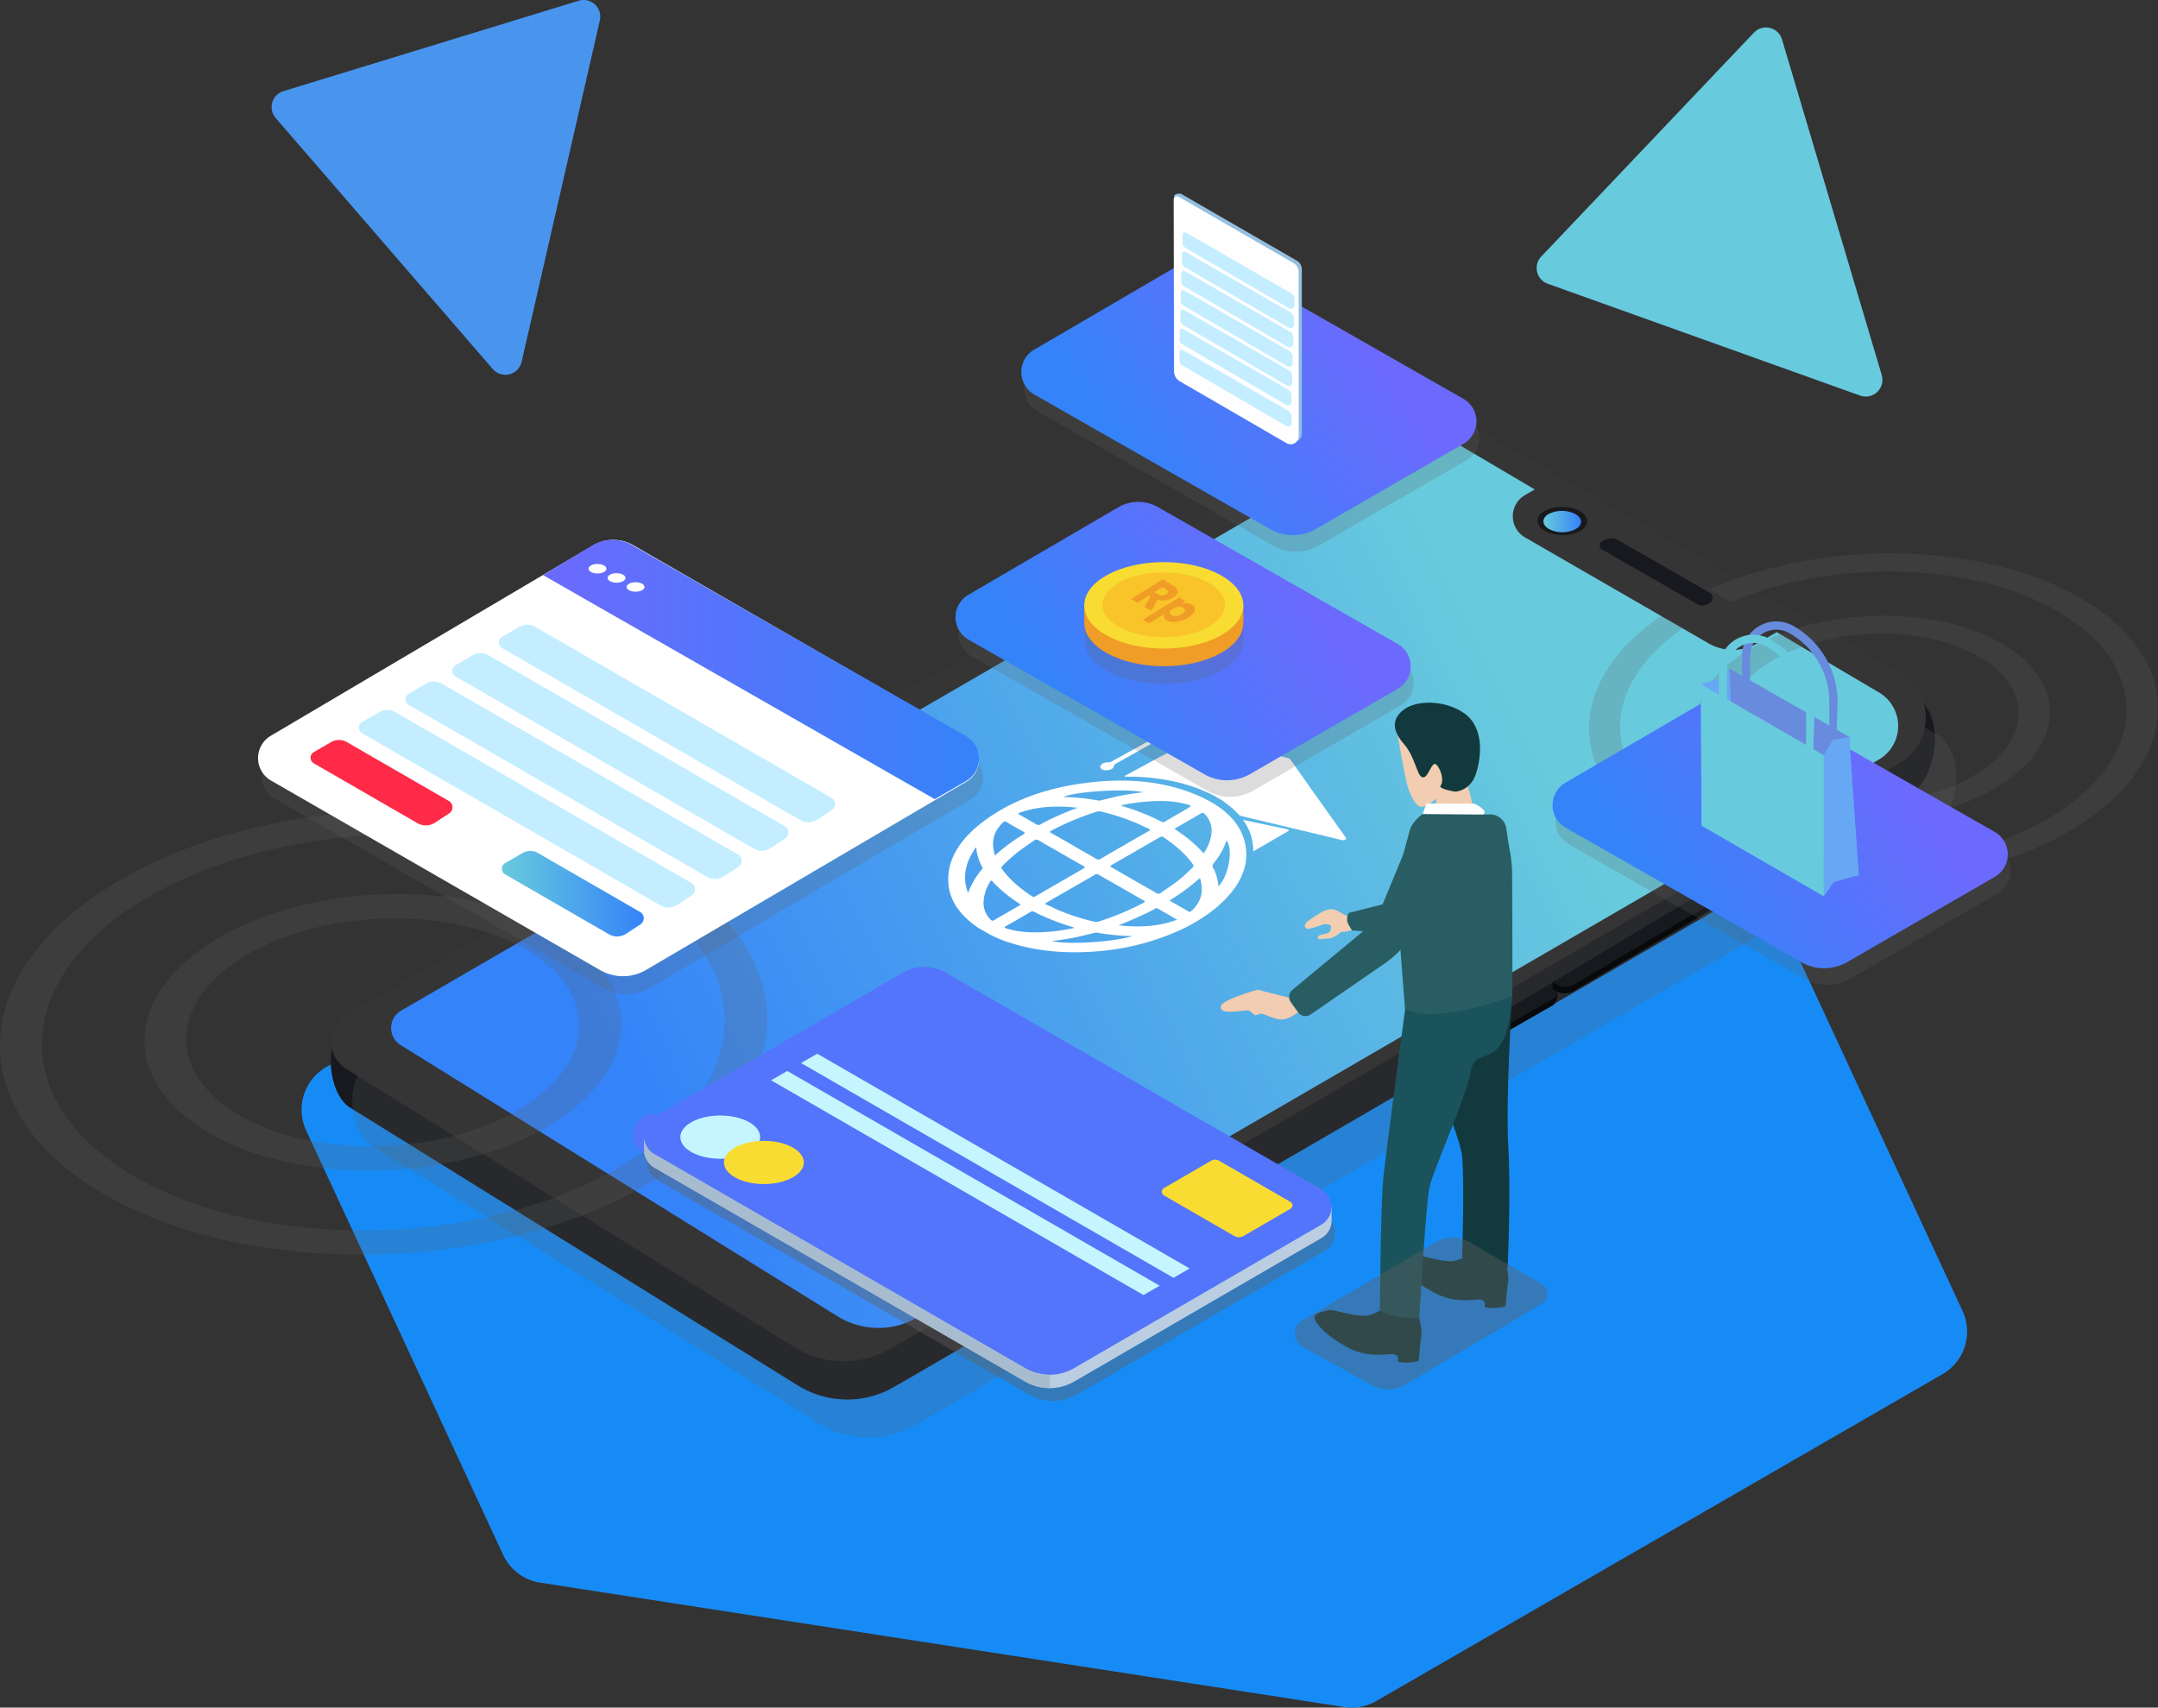<svg id="Layer_1" data-name="Layer 1" xmlns="http://www.w3.org/2000/svg" xmlns:xlink="http://www.w3.org/1999/xlink" viewBox="0 0 998.49 790.22"><rect x="0" y="0" width="998.49" height="790.22" fill="#333333" stroke="none"/><defs><style>.cls-1{fill:#178bf5;}.cls-2{fill:#68cadd;}.cls-3{fill:#4995ee;}.cls-4{fill:#18191e;}.cls-10,.cls-31,.cls-5{fill:#606060;}.cls-5,.cls-9{opacity:0.22;}.cls-31,.cls-5{isolation:isolate;}.cls-6{fill:#353535;}.cls-7{fill:url(#linear-gradient);}.cls-8{fill:#f2cdb1;}.cls-11{fill:#fff;}.cls-12{fill:#285e63;}.cls-13{fill:#08090a;}.cls-14{fill:url(#linear-gradient-2);}.cls-15{fill:url(#linear-gradient-3);}.cls-16{fill:url(#linear-gradient-4);}.cls-17{fill:url(#linear-gradient-5);}.cls-18{fill:url(#linear-gradient-6);}.cls-19{fill:#12393d;}.cls-20{fill:#1a535c;}.cls-21{fill:#688bdd;}.cls-22{fill:#67a8f4;}.cls-23{fill:#ef9d26;}.cls-24{fill:#f9dc32;}.cls-25{fill:#f9c32a;}.cls-26{fill:#94bfe0;}.cls-27{fill:#fefefe;}.cls-28{fill:#c4eeff;}.cls-29{fill:#ff2a47;}.cls-30{fill:url(#linear-gradient-7);}.cls-31{opacity:0.41;}.cls-32{fill:#bbcee1;}.cls-33{fill:#5375fb;}.cls-34{fill:#a7bcce;}.cls-35{fill:#c5f6ff;}</style><linearGradient id="linear-gradient" x1="743.69" y1="1030.61" x2="342.81" y2="832.88" gradientTransform="matrix(1, 0, 0, -1, 0, 1920)" gradientUnits="userSpaceOnUse"><stop offset="0" stop-color="#68cadd"/><stop offset="1" stop-color="#3583f9"/></linearGradient><linearGradient id="linear-gradient-2" x1="757" y1="1113.09" x2="774.4" y2="1113.09" xlink:href="#linear-gradient"/><linearGradient id="linear-gradient-3" x1="916.04" y1="1003.71" x2="814.94" y2="935.8" gradientTransform="matrix(1, 0, 0, -1, 0, 1920)" gradientUnits="userSpaceOnUse"><stop offset="0" stop-color="#6c6afc"/><stop offset="1" stop-color="#3583f9"/></linearGradient><linearGradient id="linear-gradient-4" x1="639.8" y1="1090.71" x2="538.7" y2="1022.8" xlink:href="#linear-gradient-3"/><linearGradient id="linear-gradient-5" x1="294.13" y1="1044.61" x2="495.87" y2="1044.61" xlink:href="#linear-gradient-3"/><linearGradient id="linear-gradient-6" x1="670.19" y1="1204.11" x2="569.1" y2="1136.2" xlink:href="#linear-gradient-3"/><linearGradient id="linear-gradient-7" x1="275.08" y1="940.87" x2="340.74" y2="940.87" xlink:href="#linear-gradient"/></defs><path class="cls-1" d="M455.77,908.13l-262,151.26a22.74,22.74,0,0,0-9.25,29.27l91.13,196.39a22.73,22.73,0,0,0,17.16,12.9l372,57.55a22.65,22.65,0,0,0,14.85-2.78l262-151.26a22.74,22.74,0,0,0,9.26-29.27L859.76,975.8a22.73,22.73,0,0,0-17.15-12.9l-372-57.55A22.74,22.74,0,0,0,455.77,908.13Z" transform="translate(-42.87 -565.55)"/><path class="cls-2" d="M759,696.86l144.54,51.75a7.73,7.73,0,0,0,10-9.48L867.39,583.78a7.73,7.73,0,0,0-13-3.12L756,684.26a7.72,7.72,0,0,0,3,12.6Z" transform="translate(-42.87 -565.55)"/><path class="cls-3" d="M170.44,620.18,270.85,736.31A7.72,7.72,0,0,0,284.22,733l36.19-158a7.72,7.72,0,0,0-9.79-9.11L174,607.74a7.72,7.72,0,0,0-3.56,12.44Z" transform="translate(-42.87 -565.55)"/><path class="cls-4" d="M204.67,1078,412,1206.67a43.38,43.38,0,0,0,44.64.66l466.9-271c16-9.27,20.74-39.84,4.75-49.07L731.15,783.73a45.27,45.27,0,0,0-44.74-.3L201.9,1042.61C192.16,1048.06,195.18,1072.06,204.67,1078Z" transform="translate(-42.87 -565.55)"/><path class="cls-5" d="M214.61,1095.52l207.3,128.71a43.38,43.38,0,0,0,44.64.67l466.91-271c16-9.27,20.73-39.83,4.74-49.06L741.09,801.29a45.29,45.29,0,0,0-44.74-.3L211.84,1060.17C202.1,1065.62,205.12,1089.63,214.61,1095.52Z" transform="translate(-42.87 -565.55)"/><path class="cls-6" d="M203.06,1060.21l207.3,128.72a43.36,43.36,0,0,0,44.64.66l466.91-271a24,24,0,0,0,0-41.58L721.53,761.36a45.29,45.29,0,0,0-44.74-.3L203.63,1035a14.66,14.66,0,0,0-.57,25.21Z" transform="translate(-42.87 -565.55)"/><path class="cls-7" d="M228.23,1049.17l202.06,125.46a36.11,36.11,0,0,0,37.15.55L912.1,917.11a18,18,0,0,0,0-31.22L717.82,771.3a37.85,37.85,0,0,0-37.43-.25l-451.8,262.11a9.29,9.29,0,0,0-.36,16Z" transform="translate(-42.87 -565.55)"/><path class="cls-8" d="M670.89,994.92s-5.7,2.74-8.08,1.56-5.1-4.18-8.08-3a58.68,58.68,0,0,1-6.71,2s-3.73-1.14.9-4.32,8.35-5.59,11.29-4.67,6.2,4,8.12,3.09Z" transform="translate(-42.87 -565.55)"/><g class="cls-9"><path class="cls-10" d="M969.06,863.34c-31-18-82.94-17-115.77,2.06s-34.38,49.1-3.54,67.07,82.85,17.18,115.81-1.88S1000.13,881.32,969.06,863.34Zm-108.82,63c-25.41-14.8-24.1-39.57,2.92-55.26s69.82-16.47,95.36-1.68,24.28,39.66-2.89,55.38-69.93,16.43-95.39,1.61Z" transform="translate(-42.87 -565.55)"/><path class="cls-10" d="M1005.43,842.27C955.51,813.44,872,815,819.32,845.68s-55.19,78.86-5.72,107.74,133.16,27.7,186.22-2.94S1055.49,871.18,1005.43,842.27ZM824.08,947.34c-44.07-25.71-41.77-68.71,5.09-95.94s121.27-28.68,165.7-3,42.32,69-5,96.32S868.26,973.12,824.08,947.34Z" transform="translate(-42.87 -565.55)"/></g><g class="cls-9"><path class="cls-10" d="M300.3,996.61c-41.81-24.19-111.8-22.91-156,2.78s-46.35,66.19-4.79,90.41,111.69,23.15,156.12-2.54S342.18,1020.84,300.3,996.61Zm-146.68,85c-34.26-19.95-32.49-53.34,3.93-74.48s94.12-22.21,128.54-2.28,32.73,53.47-3.89,74.65-94.27,22.07-128.58,2.1Z" transform="translate(-42.87 -565.55)"/><path class="cls-10" d="M349.32,968.21C282,929.35,169.51,931.49,98.46,972.8s-74.4,106.3-7.73,145.2c66.87,39,179.5,37.35,251-4C413.44,1072.69,416.81,1007.17,349.32,968.21ZM104.87,1109.84c-59.4-34.66-56.31-92.61,6.86-129.33s163.47-38.66,223.36-4.06,57,93-6.74,129.84S164.42,1144.59,104.87,1109.84Z" transform="translate(-42.87 -565.55)"/></g><path class="cls-11" d="M665.23,952.7c-3.77-5.31-7.58-10.62-11.35-15.94q-6.87-9.68-13.7-19.38a3,3,0,0,0-1.81-1.13c-2.2-.57-4.35-1.2-6.5-1.83L580.1,899.27a13.46,13.46,0,0,0-4.94-.93l-.73.42a4.5,4.5,0,0,0,.68,1.61c2.37,3.34,4.72,6.67,7,10,.66,1,2.42,2,1.55,3s-3,1.85-4.64,2.73c-5.09,2.76-10.21,5.51-15.31,8.26-.26.14-.56.3-.44.49s.53.12.83.13h3.78c12.73.49,23.85,2.84,33.28,7.15a43.93,43.93,0,0,1,14.59,10.06,2.51,2.51,0,0,0,1.48,1q22.78,5.41,45.46,10.86a3.51,3.51,0,0,0,2.59.09C666.11,953.75,665.56,953.17,665.23,952.7Z" transform="translate(-42.87 -565.55)"/><path class="cls-11" d="M638.59,950.37c.95-.54.83-.88-.31-1.12-6.7-1.4-13.38-2.83-20.29-4.3a23.67,23.67,0,0,1,4.74,14.59Z" transform="translate(-42.87 -565.55)"/><path class="cls-11" d="M577.65,906.65c-6.8,3.75-13.52,7.45-20.22,11.16a3.16,3.16,0,0,1-2,.54c-1.74-.07-3.15.75-3.43,1.85s1,1.8,2.61,1.8c2,0,3.51-.77,3.62-1.85,0-.52.4-.86,1-1.23q8.78-4.9,17.51-9.83C578.84,907.89,578.87,908.22,577.65,906.65Z" transform="translate(-42.87 -565.55)"/><path class="cls-11" d="M619.45,959.12c-1-12-10-21.08-26.66-27.16-13.31-4.85-28.64-6.27-45.6-4.33-20.49,2.34-37.33,8.69-50.33,18.85-10.47,8.19-15.38,17-15.25,26.4.13,8.71,5,16.09,14.19,22.24l5.3,3a57.26,57.26,0,0,0,9.62,3.88q18.46,5.75,41,3.69a113.43,113.43,0,0,0,35.15-8.84A77.16,77.16,0,0,0,605.11,986C615.3,977.51,620.2,968.55,619.45,959.12Zm-49-22.34c7.24-.83,14.2-.88,20.54.72,3.58.9,3.58.9.45,2.7s-6.31,3.64-9.44,5.47a1.43,1.43,0,0,1-1.66.15,102.71,102.71,0,0,0-17.72-7.09c-.35-.1-.79-.13-.91-.49a78.1,78.1,0,0,1,8.74-1.46Zm1.34-4.58c-4,.49-7.75,1-11.47,1.8-2.6.55-5.17,1.18-7.71,1.84a3.42,3.42,0,0,1-1.52.17,100,100,0,0,0-16.29-1.63c5.79-2.63,30.13-4.08,37-2.18Zm-56.93,9.36a51.56,51.56,0,0,1,17.33-2.72,66.61,66.61,0,0,1,9.26.53,144.52,144.52,0,0,0-14.14,6.06c-1,.49-1.93,1-2.89,1.55a1.75,1.75,0,0,1-2,.07c-2.57-1.53-5.21-3-7.86-4.52-.64-.36-.88-.53.3-1Zm-6.28,4.4c2.56,1.51,5.12,3,7.79,4.45.89.48.71.82-.15,1.34a87.43,87.43,0,0,0-13,9.71c-1.45-5.19-1.56-10.22,3.74-15.3.62-.63.93-.61,1.62-.16Zm-14.07,11.65c.05.27.12.53.16.8a7.32,7.32,0,0,0,.08.9,22.28,22.28,0,0,0,2.53,7.35c.18.33.38.65.05,1a37.47,37.47,0,0,0-6.54,11.08c-2.72-6.87-1.51-13.92,3.72-21.13Zm6.77,33.55a10.87,10.87,0,0,1-3.34-8.19,19.3,19.3,0,0,1,3-9.25c.12-.21.07-.55.62-.6s.41.27.57.44a64.87,64.87,0,0,0,12.35,10.12c.67.42.57.66-.21,1.09-1.9,1.05-3.73,2.14-5.59,3.22s-3.76,2.13-5.57,3.23c-.9.56-1.31.47-1.83-.06Zm18.87-11a77.66,77.66,0,0,1-7.08-5.3,45.48,45.48,0,0,1-6.7-7.3c-.31-.43-.19-.77.23-1.2a71.53,71.53,0,0,1,10.23-8.72c1.53-1.06,3-2.15,4.63-3.16a1.52,1.52,0,0,1,1.88-.08c3.46,2,7,4,10.47,6s6.87,4,10.38,5.92c.88.48.7.76-.21,1.28q-10.9,6.25-21.71,12.54c-1,.62-1.36.56-2.12,0Zm30-17.14c-3.44-2-7-4-10.44-6s-6.89-4-10.4-5.94c-.82-.45-.76-.73.19-1.23a127.05,127.05,0,0,1,20.88-8.69,3,3,0,0,1,1.78-.07,97.9,97.9,0,0,1,16.11,5.19c2.08.9,4.06,1.87,6.13,2.77.84.37.71.66-.13,1.15q-11.09,6.34-22.09,12.75a1.7,1.7,0,0,1-2.06,0Zm43.77,24.24a.71.71,0,0,1-1,.16l0,0c-2.8-1.61-5.59-3.22-8.41-4.82-.65-.37-.1-.63.37-.92a83.18,83.18,0,0,0,11.28-8.19c.58-.51,1.18-1,1.93-1.63,1.42,5,1.45,9.85-3.41,14.77a4,4,0,0,0-.79.66Zm12.69-11.51a21.89,21.89,0,0,0-1.44-6.44,6.69,6.69,0,0,0-.83-1.85c-.76-1-.38-1.94.49-3a31.52,31.52,0,0,0,5.55-10.05c3.2,4.2,1,16.59-3.8,21.35Zm-6.47-33.6a10.47,10.47,0,0,1,3.32,7.71c0,3.48-1.26,6.94-3.65,10.64a61.44,61.44,0,0,0-4.54-4.59A57.19,57.19,0,0,0,589,951c-.76-.51-1.45-1.06-2.25-1.56-.47-.28-.29-.48.18-.75q5.84-3.35,11.62-6.71c.88-.5,1.14-.23,1.56.18Zm-20.75,10.92c.8-.47,1.24-.49,1.86-.06,5.64,3.82,10.47,8,13.71,12.75.27.39.19.71-.2,1.11a66.11,66.11,0,0,1-10.49,8.91c-1.4.94-2.78,1.89-4.12,2.86a1.81,1.81,0,0,1-2.34.15c-3.33-2-6.77-3.91-10.17-5.86s-6.92-4-10.44-6c-.72-.41-.74-.66.13-1.16q11-6.3,22-12.69Zm-30,17.32a1.46,1.46,0,0,1,1.77-.07c3.48,2,7,4,10.52,6s6.84,4,10.32,5.89c.8.44.8.71-.17,1.2A130,130,0,0,1,551.25,992a3.38,3.38,0,0,1-1.94.09,99.39,99.39,0,0,1-18.19-6,36.31,36.31,0,0,0-4-1.86c-.85-.28-.7-.55,0-1q11.18-6.4,22.23-12.83Zm-21,26.34c-7.1.59-13.81.35-19.76-1.5-1.21-.38-1.14-.63-.09-1.23,3.73-2.1,7.39-4.23,11.05-6.37a1.48,1.48,0,0,1,1.67-.15,112.09,112.09,0,0,0,18.53,7.28s0,0,.15.2a89.48,89.48,0,0,1-11.63,1.78Zm1.46,4.25a117,117,0,0,0,11.78-1.9c2.47-.55,4.91-1.16,7.35-1.76a3.37,3.37,0,0,1,1.51-.15,104.26,104.26,0,0,0,16.35,1.55c-8,2.75-30.69,4.15-37.07,2.28Zm30.61-7.22c4.87-1.94,9.55-4,14-6.17,1-.47,1.84-1,2.75-1.48a1.2,1.2,0,0,1,1.33-.13c3,1.71,5.94,3.41,9,5.17-9.15,3.43-18.12,3.53-27.16,2.62Z" transform="translate(-42.87 -565.55)"/><path class="cls-12" d="M667,988a5.38,5.38,0,0,0-.19,5.4l1.59,2.72,26.07,2,46.77-39.67-1.42-9.53a7.63,7.63,0,0,0-7.71-6.5l-4,.09-31.26,37.92Z" transform="translate(-42.87 -565.55)"/><path class="cls-6" d="M755,790.9l-6.52,3.77a11.3,11.3,0,0,0,0,19.57l84.87,49a22.63,22.63,0,0,0,22.65,0l9.79-5.65Z" transform="translate(-42.87 -565.55)"/><path class="cls-13" d="M716.48,1056.42l44.78-25.59c2.55-1.51,3.12-8.15,1.17-10.1-.28-.28-.87,2.68-1.24,2.47h0l-54.35,29.13-.2,3.07,1.87,1.07A7.92,7.92,0,0,0,716.48,1056.42Z" transform="translate(-42.87 -565.55)"/><path class="cls-4" d="M716.69,1053.36l44.77-25.6a4.4,4.4,0,0,0-.07-7.62h0l-54.55,32.19,1.88,1.08A8,8,0,0,0,716.69,1053.36Z" transform="translate(-42.87 -565.55)"/><path class="cls-13" d="M850.38,976.49l69-40.7c2.55-1.51,3.11-8.16,1.17-10.11-.28-.28-.87,2.69-1.24,2.48h0L840.74,972.4l-.2,3.06,1.87,1.08A8,8,0,0,0,850.38,976.49Z" transform="translate(-42.87 -565.55)"/><path class="cls-4" d="M850.59,973.42l69-40.7a4.4,4.4,0,0,0-.07-7.62h0l-78.79,47.3,1.88,1.07A7.93,7.93,0,0,0,850.59,973.42Z" transform="translate(-42.87 -565.55)"/><path class="cls-13" d="M771,1024.17l69-40.7c2.55-1.51,3.11-8.16,1.17-10.11-.28-.28-.88,2.69-1.24,2.48h0l-78.59,44.24-.2,3.06,1.87,1.08A8,8,0,0,0,771,1024.17Z" transform="translate(-42.87 -565.55)"/><path class="cls-4" d="M771.23,1021.1l69-40.7a4.4,4.4,0,0,0-.07-7.62h0l-78.79,47.3,1.88,1.07A7.93,7.93,0,0,0,771.23,1021.1Z" transform="translate(-42.87 -565.55)"/><path class="cls-4" d="M757.49,802c-4.42,2.55-4.3,6.68.21,9.23s11.75,2.58,16.2.08,4.47-6.68-.08-9.27S761.93,799.46,757.49,802Z" transform="translate(-42.87 -565.55)"/><path class="cls-5" d="M170,914.37l149.14-88.1a18.45,18.45,0,0,1,18.45-.09l154,88.78a12,12,0,0,1,.05,20.81L343.4,1022.86a21.22,21.22,0,0,1-21.14,0L170.05,935.15a12,12,0,0,1-.05-20.78Z" transform="translate(-42.87 -565.55)"/><path class="cls-14" d="M759.45,803.4c-3.33,1.93-3.25,5.05.17,7a13.84,13.84,0,0,0,12.25.06c3.39-1.91,3.38-5.05-.06-7A13.79,13.79,0,0,0,759.45,803.4Z" transform="translate(-42.87 -565.55)"/><path class="cls-4" d="M784.13,819.86l44.12,25.31a4.62,4.62,0,0,0,4.63,0l1-.59a2.76,2.76,0,0,0,1-3.77,2.7,2.7,0,0,0-1-1l-42.3-24.29a6.36,6.36,0,0,0-6.37,0l-1.08.62a2.16,2.16,0,0,0-.79,3A2.14,2.14,0,0,0,784.13,819.86Z" transform="translate(-42.87 -565.55)"/><path class="cls-5" d="M768.53,935.43,837.82,895a18.45,18.45,0,0,1,18.45-.1l110.89,63.31a12,12,0,0,1,.05,20.8l-68.33,39.46a21.24,21.24,0,0,1-21.15,0l-109.1-62.28a12,12,0,0,1-.1-20.76Z" transform="translate(-42.87 -565.55)"/><path class="cls-11" d="M168.23,906l149.14-88.11a18.44,18.44,0,0,1,18.44-.09l154,88.79a12,12,0,0,1,.05,20.8l-148.18,87.09a21.17,21.17,0,0,1-21.14,0L168.33,926.8a12,12,0,0,1-.1-20.8Z" transform="translate(-42.87 -565.55)"/><path class="cls-15" d="M767.18,927.78l69.29-40.47a18.46,18.46,0,0,1,18.44-.09L965.8,950.53a12,12,0,0,1,.05,20.8l-68.33,39.46a21.24,21.24,0,0,1-21.14.05l-109.1-62.28a12,12,0,0,1-.1-20.78Z" transform="translate(-42.87 -565.55)"/><path class="cls-5" d="M492.3,848.44,561.59,808a18.44,18.44,0,0,1,18.44-.09l110.89,63.3A12,12,0,0,1,691,892l-68.33,39.45a21.24,21.24,0,0,1-21.15.06L492.4,869.22a12,12,0,0,1-.1-20.78Z" transform="translate(-42.87 -565.55)"/><path class="cls-16" d="M490.94,840.79l69.3-40.47a18.44,18.44,0,0,1,18.44-.09l110.89,63.3a12,12,0,0,1,0,20.81l-68.33,39.45a21.2,21.2,0,0,1-21.14.05L491,861.56a12,12,0,0,1-4.42-16.39A12.12,12.12,0,0,1,490.94,840.79Z" transform="translate(-42.87 -565.55)"/><path class="cls-17" d="M294.13,831.69,317,817.92a18.44,18.44,0,0,1,18.44-.09l154.39,88.36a12,12,0,0,1,.05,20.8l-14.5,8.38Z" transform="translate(-42.87 -565.55)"/><path class="cls-5" d="M522.68,735,592,694.56a18.44,18.44,0,0,1,18.44-.09l110.89,63.3a12,12,0,0,1,0,20.81L653,818a21.22,21.22,0,0,1-21.14.06l-109.1-62.28a12,12,0,0,1-.08-20.78Z" transform="translate(-42.87 -565.55)"/><path class="cls-18" d="M521.33,727.38l69.29-40.47a18.45,18.45,0,0,1,18.45-.09L720,750.12a12,12,0,0,1,0,20.81l-68.33,39.45a21.19,21.19,0,0,1-21.15,0l-109.1-62.27a12,12,0,0,1-.09-20.73Z" transform="translate(-42.87 -565.55)"/><path class="cls-19" d="M742.54,1026.5s-3.07,47.19-1.79,69.6-.31,56-.31,56-11.77,2.36-21.06-4.67c0,0,1.16-34.15,0-46.66S693,1032.86,693,1032.86Z" transform="translate(-42.87 -565.55)"/><path class="cls-19" d="M697.55,1167.26s3.69,12.77,2.92,16.92-.81,10.86-1.41,11.2-7.51,1.51-9.51,0c0,0,1.17-3-2.33-3.18s-11.2,2-20.89-3.18-14.77-11-15.23-13.45,5.07-3.53,7.23-3.76,12.67,3.61,17.87,2.37a20.82,20.82,0,0,0,8.89-4.92Z" transform="translate(-42.87 -565.55)"/><path class="cls-19" d="M737.73,1142s3.69,12.77,2.92,16.92-.82,10.86-1.41,11.2-7.51,1.51-9.51,0c0,0,1.17-3-2.34-3.18s-11.2,2-20.89-3.18-14.77-11-15.23-13.45,5.08-3.53,7.23-3.76,12.68,3.61,17.88,2.38a20.94,20.94,0,0,0,8.89-4.93Z" transform="translate(-42.87 -565.55)"/><path class="cls-8" d="M723,932.94l1.12,4.52s-3.54,5.32-16.77,3.18V927.92l13.2-3.18Z" transform="translate(-42.87 -565.55)"/><path class="cls-8" d="M689.6,905.85s2.61,15.6,4.09,21.75,4.17,10.63,6.39,11.3,8.31-3.85,8.92-6.39,7.23-6.91,5-11.32-8.66-11.56-9.33-11.63S689.6,905.85,689.6,905.85Z" transform="translate(-42.87 -565.55)"/><path class="cls-19" d="M716.24,931.92s7-.33,9.56-8.34,3.79-21.29-5.27-27.81-22.32-6.29-28.19-1.79-5.09,9.95.21,16,5.83,14.79,8.59,15.31,4.17-8.4,6.53-5.7,3.23,7.81,1.78,9.43S716.24,931.92,716.24,931.92Z" transform="translate(-42.87 -565.55)"/><path class="cls-11" d="M725.08,937.46s6.51,3,4.18,5-13.87,4.61-22,3.45-6.7-2.14-6.7-2.14l2.32-6.36Z" transform="translate(-42.87 -565.55)"/><path class="cls-12" d="M742.54,971.23s.26,55.42,0,55.27-14.84,18.12-49.57,6.36L688.54,975s5.33-20.71,6.6-25.19,6-7.55,6-7.55l28.09.25S742.54,944.34,742.54,971.23Z" transform="translate(-42.87 -565.55)"/><path class="cls-20" d="M681.35,1172.05s4.92,3.76,18.22,3.38c0,0,3-52.65,4.76-60.66s16.85-40.87,19.09-53.67,16.85,2.44,19.12-34.6c0,0-33.85,13.26-49.57,6.36,0,0-8.64,64.81-10,77.24S681.35,1172.05,681.35,1172.05Z" transform="translate(-42.87 -565.55)"/><path class="cls-8" d="M623.75,1035.44s-7.22-5.08-6.32-6.1,5.17,3.84,10.27,4.81Z" transform="translate(-42.87 -565.55)"/><path class="cls-8" d="M639.37,1027.29l-14.6-3.76s-16.1,4.53-16.91,7.46,2.94,3.27,9.76,2.31,12.45,3.42,17.42,4,10.87-5.4,10.87-5.4Z" transform="translate(-42.87 -565.55)"/><path class="cls-12" d="M699.18,943.84s9.37,14.63,10.2,15.78c.54.75-6,19.36-10.6,32.22a39.81,39.81,0,0,1-14.91,19.35L649.34,1035a4.26,4.26,0,0,1-5.87-1l-3.33-4.63a4.26,4.26,0,0,1,.74-5.76l38.61-32Z" transform="translate(-42.87 -565.55)"/><path class="cls-8" d="M666.19,994.13s-5.19,5.76-8.69,5.76-4.84.86-4.85-.59,3.61-1.3,5-2.16,1.16-4.47,1.16-4.47Z" transform="translate(-42.87 -565.55)"/><polygon class="cls-21" points="803.4 372.85 859.97 405.51 855.6 340.99 800.01 309.31 803.4 372.85"/><polygon class="cls-22" points="786.95 316.59 797.74 313.49 800.01 309.31 804.09 373.25 787.31 382.13 786.95 316.59"/><polygon class="cls-2" points="787.31 382.13 843.89 414.8 843.89 349.47 786.95 316.59 787.31 382.13"/><polygon class="cls-22" points="843.89 349.47 843.89 414.8 848.49 408.12 860.05 404.97 855.6 340.99 847.93 342.47 843.89 349.47"/><path class="cls-21" d="M892.61,906.61l-3.33-1.92V890.34a36.64,36.64,0,0,0-18.58-31.85,12.08,12.08,0,0,0-18,10.51l-.15,14.46-3.64-2.1V869a15.87,15.87,0,0,1,23.69-13.82,40.48,40.48,0,0,1,20.51,35.16Z" transform="translate(-42.87 -565.55)"/><path class="cls-2" d="M881.87,912.77l-3.32-1.92V896.51A36.67,36.67,0,0,0,860,864.65a12.08,12.08,0,0,0-18,10.51l-.16,14.46-3.64-2.1V875.16a15.88,15.88,0,0,1,23.7-13.82,40.45,40.45,0,0,1,20.51,35.17Z" transform="translate(-42.87 -565.55)"/><path class="cls-5" d="M618.27,853.88v8.18c0,11.05-16.48,20-36.8,20s-36.79-8.95-36.79-20v-8.18Z" transform="translate(-42.87 -565.55)"/><path class="cls-23" d="M618.15,845.68v8.18c0,11-16.47,20-36.79,20s-36.8-9-36.8-20v-8.18Z" transform="translate(-42.87 -565.55)"/><path class="cls-24" d="M544.56,845.68c0,11,16.48,20,36.8,20s36.79-9,36.79-20-16.47-20-36.79-20S544.56,834.63,544.56,845.68Z" transform="translate(-42.87 -565.55)"/><path class="cls-25" d="M553,845.43c0,8.3,12.68,15,28.33,15s28.32-6.74,28.32-15-12.68-15-28.32-15S553,837.12,553,845.43Z" transform="translate(-42.87 -565.55)"/><path class="cls-23" d="M572.39,846.38l2.88-4.91-.67-.39-5.49,3.38-2.94-1.72,14.67-9.09,5,3a4,4,0,0,1,1.79,1.83,2.07,2.07,0,0,1-.19,1.9,5.59,5.59,0,0,1-1.92,1.76,8.73,8.73,0,0,1-3.43,1.23,8,8,0,0,1-3.61-.31l-2.86,5.17Zm4.64-6.8,1.8,1.08a3.05,3.05,0,0,0,1.74.48,3.82,3.82,0,0,0,1.79-.6,1.81,1.81,0,0,0,1-1.1c0-.37-.2-.72-.77-1.06l-1.8-1.09Z" transform="translate(-42.87 -565.55)"/><path class="cls-23" d="M595.75,847.14a2.65,2.65,0,0,1-.64,2.07,8.64,8.64,0,0,1-2.62,2.19,14.52,14.52,0,0,1-3.62,1.56,10.86,10.86,0,0,1-3.45.38,6.13,6.13,0,0,1-2.74-.77,2.32,2.32,0,0,1-1.24-1.43,1.88,1.88,0,0,1,.5-1.63L574.48,854l-2.87-1.66,16.89-10.28,2.86,1.71-2.1,1.27a7.75,7.75,0,0,1,2.75-.32,5.46,5.46,0,0,1,2.42.73A2.54,2.54,0,0,1,595.75,847.14Zm-7.55-.75a6.2,6.2,0,0,0-2.63.9,2.85,2.85,0,0,0-1.46,1.57,1.18,1.18,0,0,0,.72,1.33,3.58,3.58,0,0,0,2.2.42,6.09,6.09,0,0,0,2.6-.91,3,3,0,0,0,1.51-1.57,1.19,1.19,0,0,0-.72-1.32A3.58,3.58,0,0,0,588.2,846.39Z" transform="translate(-42.87 -565.55)"/><path class="cls-26" d="M586.14,656.41l1.43,79.8a5.33,5.33,0,0,0,2.65,4.59l49.45,28.66a3.69,3.69,0,0,0,5.55-3.19V690.16a4.69,4.69,0,0,0-2.34-4l-53.25-30.75C588.63,654.79,586.13,655.26,586.14,656.41Z" transform="translate(-42.87 -565.55)"/><path class="cls-27" d="M585.92,657.87l.17,79.54a5.34,5.34,0,0,0,2.66,4.59l49.44,28.66a3.69,3.69,0,0,0,5.55-3.19V691.36a4.68,4.68,0,0,0-2.34-4.05l-53.25-30.75a1.49,1.49,0,0,0-2,.55A1.44,1.44,0,0,0,585.92,657.87Z" transform="translate(-42.87 -565.55)"/><path class="cls-28" d="M588.69,718.7v3.86a2.71,2.71,0,0,0,1.34,2.37l48,28a1.61,1.61,0,0,0,2.42-1.38v-2.93a3.21,3.21,0,0,0-1.61-2.79l-48.56-28a1.08,1.08,0,0,0-1.46.41A1.22,1.22,0,0,0,588.69,718.7Z" transform="translate(-42.87 -565.55)"/><path class="cls-28" d="M589,709.77v3.86a2.71,2.71,0,0,0,1.34,2.37l48,28a1.61,1.61,0,0,0,2.42-1.38v-2.93a3.21,3.21,0,0,0-1.61-2.79l-48.56-28a1.08,1.08,0,0,0-1.46.41A1.22,1.22,0,0,0,589,709.77Z" transform="translate(-42.87 -565.55)"/><path class="cls-28" d="M589.23,700.84v3.86a2.71,2.71,0,0,0,1.34,2.37l48,28a1.61,1.61,0,0,0,2.42-1.38v-2.93a3.24,3.24,0,0,0-1.61-2.8l-48.56-28a1.08,1.08,0,0,0-1.46.41A1.14,1.14,0,0,0,589.23,700.84Z" transform="translate(-42.87 -565.55)"/><path class="cls-28" d="M589.5,691.91v3.86a2.71,2.71,0,0,0,1.35,2.36l48,28a1.61,1.61,0,0,0,2.42-1.38v-2.94a3.22,3.22,0,0,0-1.61-2.79L591.1,691a1.08,1.08,0,0,0-1.46.4A1,1,0,0,0,589.5,691.91Z" transform="translate(-42.87 -565.55)"/><path class="cls-28" d="M589.77,683v3.86a2.71,2.71,0,0,0,1.35,2.36l48,28a1.61,1.61,0,0,0,2.42-1.38V712.9a3.22,3.22,0,0,0-1.62-2.79l-48.56-28a1.08,1.08,0,0,0-1.46.41A1.15,1.15,0,0,0,589.77,683Z" transform="translate(-42.87 -565.55)"/><path class="cls-28" d="M590.05,674.05v3.86a2.73,2.73,0,0,0,1.35,2.36l48,28a1.6,1.6,0,0,0,2.2-.58,1.57,1.57,0,0,0,.22-.79V704a3.24,3.24,0,0,0-1.61-2.79l-48.56-28a1.07,1.07,0,0,0-1.46.4A1.16,1.16,0,0,0,590.05,674.05Z" transform="translate(-42.87 -565.55)"/><path class="cls-28" d="M588.69,728.48v3.87a2.7,2.7,0,0,0,1.34,2.36l48,28a1.61,1.61,0,0,0,2.42-1.38V758.4a3.21,3.21,0,0,0-1.61-2.79l-48.56-28a1.08,1.08,0,0,0-1.46.41A1.22,1.22,0,0,0,588.69,728.48Z" transform="translate(-42.87 -565.55)"/><path class="cls-29" d="M188.12,913.56l8-4.62a7.23,7.23,0,0,1,7.2,0l47.24,27.28a3.36,3.36,0,0,1,1.22,4.59,3.55,3.55,0,0,1-1.06,1.12l-6.65,4.35a7.68,7.68,0,0,1-8,.23l-47.93-27.68a3,3,0,0,1-1.22-4.06A3,3,0,0,1,188.12,913.56Z" transform="translate(-42.87 -565.55)"/><path class="cls-28" d="M210.47,899.65l8-4.62a7.18,7.18,0,0,1,7.2,0L362.8,974.17a3.36,3.36,0,0,1,.16,5.71l-6.64,4.35a7.63,7.63,0,0,1-8,.23L210.47,904.92a3,3,0,0,1,0-5.27Z" transform="translate(-42.87 -565.55)"/><path class="cls-28" d="M232.06,886.51l8-4.62a7.16,7.16,0,0,1,7.19,0L384.4,961a3.36,3.36,0,0,1,1.22,4.59,3.55,3.55,0,0,1-1.06,1.12l-6.65,4.35a7.63,7.63,0,0,1-8,.23L232.06,891.78a3,3,0,0,1,0-5.27Z" transform="translate(-42.87 -565.55)"/><path class="cls-28" d="M253.66,873.37l8-4.62a7.18,7.18,0,0,1,7.2,0L406,947.89a3.36,3.36,0,0,1,.16,5.71l-6.65,4.4a7.63,7.63,0,0,1-8,.23l-137.85-79.6a3,3,0,0,1,0-5.26Z" transform="translate(-42.87 -565.55)"/><path class="cls-28" d="M275.25,860.23l8-4.63a7.21,7.21,0,0,1,7.19,0l137.14,79.15a3.36,3.36,0,0,1,1.22,4.59,3.55,3.55,0,0,1-1.06,1.12l-6.65,4.35a7.68,7.68,0,0,1-8,.23L275.25,865.49a3,3,0,0,1,0-5.26Z" transform="translate(-42.87 -565.55)"/><path class="cls-30" d="M276.63,964.94l8-4.62a7.16,7.16,0,0,1,7.19,0l47.24,27.27a3.36,3.36,0,0,1,.16,5.71l-6.64,4.36a7.65,7.65,0,0,1-8,.22l-47.92-27.67a3,3,0,0,1-1.22-4.06A3,3,0,0,1,276.63,964.94Z" transform="translate(-42.87 -565.55)"/><path class="cls-11" d="M315.19,828.74c0,1.21,1.85,2.2,4.15,2.2s4.14-1,4.14-2.2-1.85-2.21-4.14-2.21S315.19,827.52,315.19,828.74Z" transform="translate(-42.87 -565.55)"/><path class="cls-11" d="M324,833c0,1.22,1.85,2.2,4.15,2.2s4.14-1,4.14-2.2-1.85-2.2-4.14-2.2S324,831.74,324,833Z" transform="translate(-42.87 -565.55)"/><path class="cls-11" d="M332.79,837.18c0,1.22,1.85,2.2,4.15,2.2s4.14-1,4.14-2.2-1.85-2.2-4.14-2.2S332.79,836,332.79,837.18Z" transform="translate(-42.87 -565.55)"/><path class="cls-31" d="M347.39,1094.38l114.73-66.6a20,20,0,0,1,20.06,0L655.78,1128a9.47,9.47,0,0,1,0,16.4L541.4,1210.8a22.63,22.63,0,0,1-22.65,0L347.4,1111.89a10.11,10.11,0,0,1,0-17.51Z" transform="translate(-42.87 -565.55)"/><path class="cls-32" d="M340.81,1097h0v-5.84l2,.19a9.86,9.86,0,0,1,3.07-2.89l114.72-66.59a20,20,0,0,1,20.06,0l173.6,100.21a9.58,9.58,0,0,1,2.15,1.71l2.59.27v6.14h0a9.39,9.39,0,0,1-4.71,8.28l-114.38,66.4a22.63,22.63,0,0,1-22.65,0L345.84,1106A10,10,0,0,1,340.81,1097Z" transform="translate(-42.87 -565.55)"/><path class="cls-33" d="M345.82,1082.3l114.72-66.6a20,20,0,0,1,20.06,0l173.6,100.2a9.47,9.47,0,0,1,0,16.4l-114.38,66.4a22.63,22.63,0,0,1-22.65,0l-171.35-98.92c-5.58,0-10.1-3.16-10.1-8.74a10.1,10.1,0,0,1,10.1-10.1Z" transform="translate(-42.87 -565.55)"/><path class="cls-34" d="M345.84,1099.79l171.35,98.92a22.6,22.6,0,0,0,11.38,3v6.17a22.6,22.6,0,0,1-11.38-3L345.84,1106a10,10,0,0,1-5-8.94h0v-5.84h0A10,10,0,0,0,345.84,1099.79Z" transform="translate(-42.87 -565.55)"/><path class="cls-35" d="M394.59,1091.77c0,5.55-8.27,10-18.47,10s-18.47-4.49-18.47-10,8.26-10,18.47-10S394.59,1086.22,394.59,1091.77Z" transform="translate(-42.87 -565.55)"/><path class="cls-24" d="M414.8,1103.49c0,5.55-8.27,10-18.47,10s-18.48-4.49-18.48-10,8.27-10,18.48-10S414.8,1098,414.8,1103.49Z" transform="translate(-42.87 -565.55)"/><path class="cls-24" d="M581.37,1115.38l21.81-12.66a3.83,3.83,0,0,1,3.82,0l33,19.06a1.8,1.8,0,0,1,0,3.12l-21.75,12.62a4.29,4.29,0,0,1-4.3,0l-32.59-18.81a1.93,1.93,0,0,1-.68-2.64A1.9,1.9,0,0,1,581.37,1115.38Z" transform="translate(-42.87 -565.55)"/><polygon class="cls-35" points="378.12 487.62 550.44 587 542.96 591.32 370.64 491.94 378.12 487.62"/><polygon class="cls-35" points="364.26 495.61 536.58 594.98 529.1 599.31 356.78 499.92 364.26 495.61"/><path class="cls-31" d="M645.54,1188.82l32.31,17.85a15.18,15.18,0,0,0,15.11-.24l63.37-37.62a5.27,5.27,0,0,0,1.85-7.22,5.19,5.19,0,0,0-1.9-1.88l-33.78-19.5a15,15,0,0,0-15,0l-62.09,36.4a7,7,0,0,0,.13,12.21Z" transform="translate(-42.87 -565.55)"/></svg>
